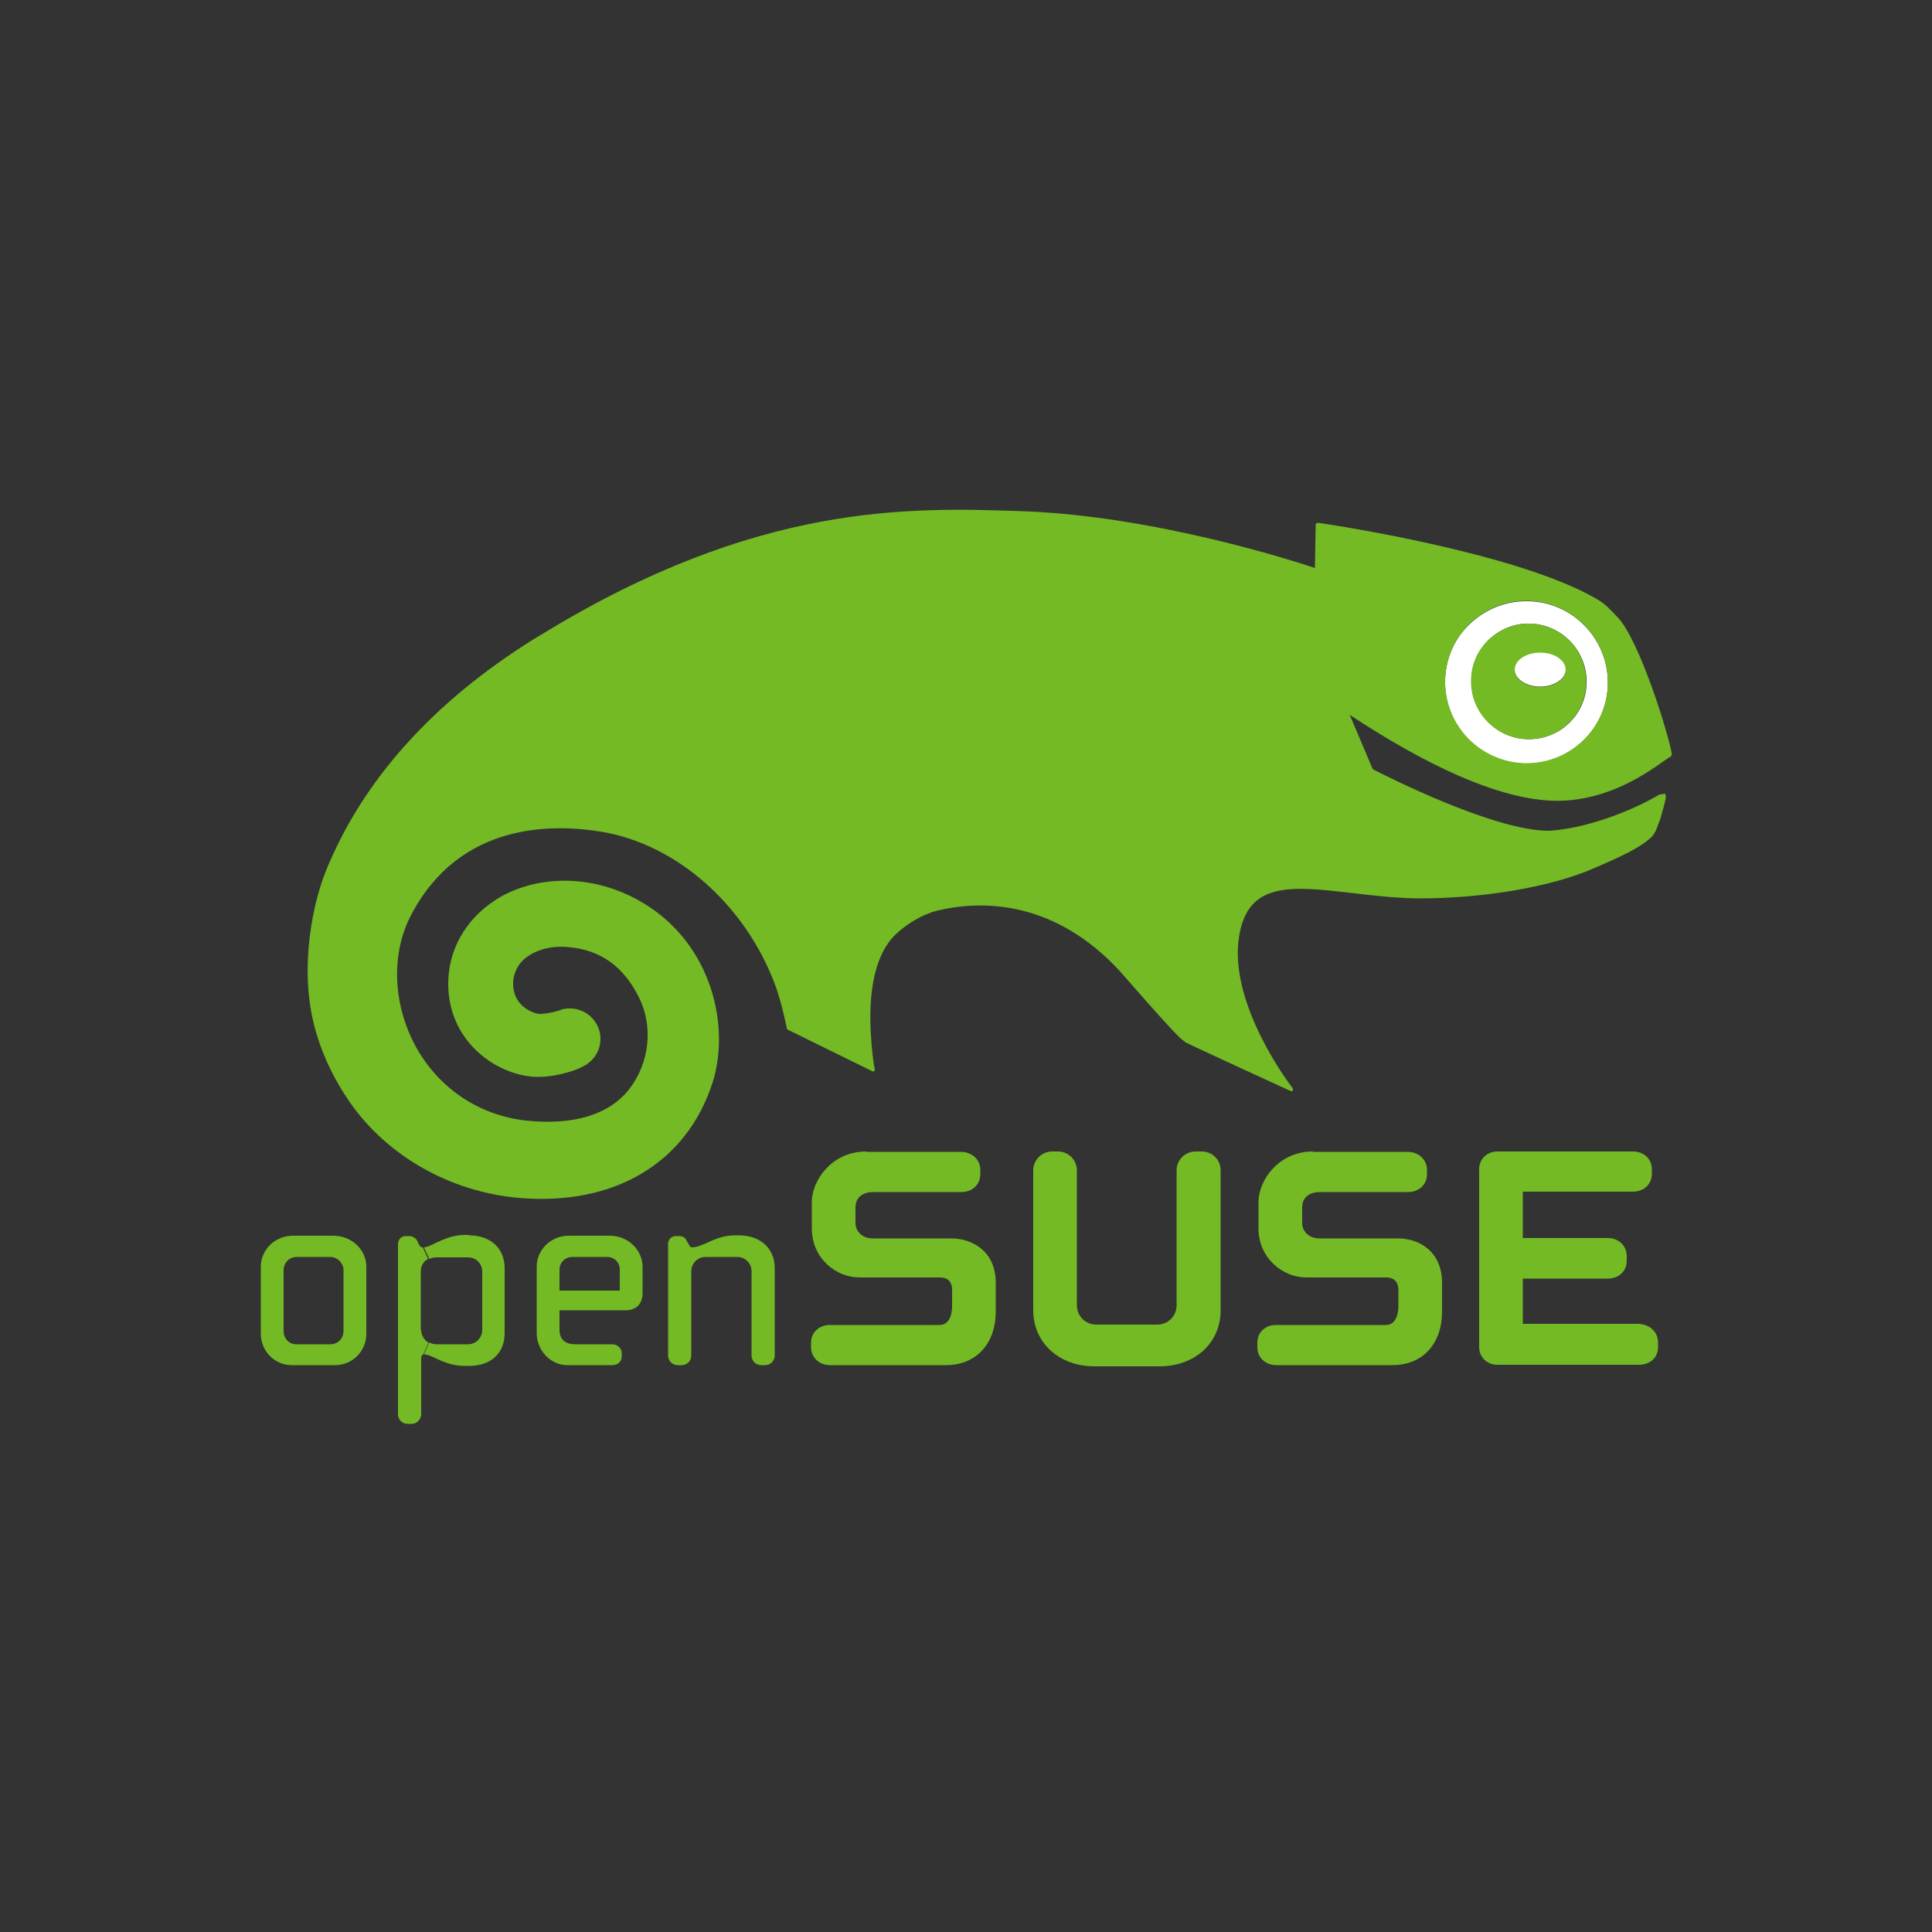 <?xml version="1.0" encoding="utf-8"?>
<!-- Generator: Adobe Illustrator 19.0.0, SVG Export Plug-In . SVG Version: 6.00 Build 0)  -->
<svg version="1.1" id="Layer_1" xmlns="http://www.w3.org/2000/svg" xmlns:xlink="http://www.w3.org/1999/xlink" x="0px" y="0px"
	 viewBox="0 0 500 500" style="enable-background:new 0 0 500 500;" xml:space="preserve">
<rect x="0" y="0" width="500" height="500" fill="#333333" stroke="none"/>
<style type="text/css">
	.st0{fill:#73BA25;}
	.st1{fill:#FFFFFF;}
</style>
<g id="XMLID_1_">
	<path id="XMLID_3_" class="st0" d="M429.1,347.4v1.2c0,2.7-2,4.6-4.9,4.6h-36.7c-2.7,0-4.7-2-4.7-4.6v-46c0-2.7,2.1-4.6,4.7-4.6
		l0,0h35.1c2.8,0,4.9,1.9,4.9,4.6v1.2c0,2.7-2.1,4.6-4.9,4.6h-28.5v12h22c2.8,0,4.9,2,4.9,4.7v1.2c0,2.7-2.1,4.6-4.9,4.6h-22v11.7
		h30C427.1,342.8,429.1,344.8,429.1,347.4z"/>
	<path id="XMLID_6_" class="st1" d="M395.8,155.6c11.6,0.4,20.7,10.2,20.3,21.8c-0.2,5.6-2.6,10.8-6.7,14.6
		c-4.1,3.8-9.4,5.8-15.1,5.6c-11.6-0.4-20.7-10.2-20.3-21.8c0.2-5.6,2.5-10.8,6.7-14.6C384.8,157.4,390.2,155.4,395.8,155.6z
		 M410.6,176.9c0.3-8.2-6.2-15.2-14.4-15.5c-4-0.2-7.8,1.3-10.7,4c-2.9,2.7-4.6,6.4-4.7,10.4c-0.3,8.2,6.2,15.2,14.4,15.5
		c4,0.1,7.8-1.3,10.7-4C408.8,184.6,410.5,180.9,410.6,176.9z"/>
	<path id="XMLID_9_" class="st0" d="M396.1,161.4c8.2,0.3,14.7,7.2,14.4,15.5c-0.1,4-1.8,7.7-4.7,10.4c-2.9,2.7-6.7,4.1-10.7,4
		c-8.2-0.3-14.7-7.2-14.4-15.5c0.1-4,1.8-7.7,4.7-10.4C388.4,162.7,392.2,161.3,396.1,161.4z M405.2,173.4c0-2.5-3-4.4-6.6-4.4
		s-6.6,2-6.6,4.4c0,2.4,3,4.4,6.6,4.4C402.3,177.8,405.2,175.8,405.2,173.4z"/>
	<path id="XMLID_10_" class="st1" d="M398.6,168.9c3.7,0,6.6,2,6.6,4.4c0,2.4-3,4.4-6.6,4.4s-6.6-2-6.6-4.4
		C392,170.9,394.9,168.9,398.6,168.9z"/>
	<path id="XMLID_11_" class="st0" d="M373.2,332v7.4c0,8.4-5,13.9-12.9,13.9h-30c-2.8,0-4.9-2-4.9-4.6v-1.2c0-2.7,2-4.6,4.9-4.6
		h28.4c3.1,0,3.2-4.2,3.2-4.7v-4.4c0-1.4-0.6-3.2-3.2-3.2H338c-5.9,0-12.3-4.9-12.3-12.7V311c0-5.3,5-13,14.1-13v0.1h24.5
		c2.8,0,5,2,5,4.6v1.2c0,2.7-2.1,4.6-4.9,4.6h-22.7c-3,0-4.7,1.5-4.7,4v4.1c0,1.7,1.4,3.9,4.5,3.9h20.5
		C367.6,320.6,373.2,324.1,373.2,332z"/>
	<path id="XMLID_12_" class="st0" d="M311,298c2.7,0,4.9,2.1,4.9,4.9v36.2c0,8.4-6.6,14.5-15.8,14.5h-16.9
		c-9.1,0-15.8-6.1-15.8-14.5v-36.2c0-2.7,2.2-4.9,4.9-4.9h1.5c2.7,0,4.9,2.2,4.9,4.9v34.9c0,2.8,2.2,5,5,5h15.8c2.8,0,5-2.2,5-5
		v-34.9c0-2.7,2.2-4.9,4.9-4.9h0L311,298L311,298z"/>
	<path id="XMLID_13_" class="st0" d="M257.7,332v7.4c0,8.4-5.1,13.9-12.9,13.9h-30c-2.8,0-4.9-2-4.9-4.6v-1.2c0-2.7,2.1-4.6,4.9-4.6
		h28.4c3.1,0,3.2-4.2,3.2-4.7v-4.4c0-1.4-0.5-3.2-3.2-3.2h-20.8c-6,0-12.3-4.9-12.3-12.7V311c0-5.3,5-13,14.1-13l0,0.1h24.5
		c2.8,0,5,2,5,4.6v1.2c0,2.7-2.1,4.6-4.9,4.6h-22.7c-3,0-4.7,1.5-4.7,4v4.1c0,1.7,1.4,3.9,4.5,3.9h20.5
		C252,320.6,257.7,324.1,257.7,332z"/>
	<path id="XMLID_16_" class="st0" d="M429.3,205.7l1.5-0.3c0.4,0.3,0.4,1,0.2,1.6c-0.3,1.4-1,3.9-1.4,5.2l-0.4,1
		c-0.5,1.5-1.1,2.9-2.1,3.7c-2.9,2.6-7.4,4.7-14.6,7.8c-11.1,4.9-29.1,7.9-45.8,7.8c-6-0.1-11.8-0.8-16.9-1.4
		c-15.6-1.8-26.8-3-29.1,11.1c-3,17.7,13.7,39.3,13.9,39.5l0,0.6l-0.5,0.1c0,0-26.6-12.2-27.2-12.6l-0.8-0.6l-0.7-0.6
		c-2-1.9-6-6.3-14.2-15.7c-15.8-18.3-34.4-20.7-48.7-17.2c-3.5,0.8-7.9,3.4-10.8,6.2c-7.5,7.4-6.6,22.2-6.2,27.6
		c0.5,6.1,0.8,6.6,0.9,7.1l-0.1,0.6l-0.5,0.1l-0.3-0.2l-21.8-10.7l-0.8-3.6c-0.6-2.4-1.2-5-2.4-8.2c-7.8-20.5-25.3-36-44.6-39.3
		c-13-2.2-36.8-2.5-49.4,21.3c-5.3,9.9-4.9,22.8,0.8,33.7c5.9,11.1,16.4,18.3,28.8,19.7c12.3,1.3,21.6-1.5,26.8-8.2
		c5.2-6.8,6.2-16.1,2.5-23.6c-4-8.1-10-12.4-18.4-13.1c-6.4-0.6-11.1,2.1-12.8,4.8c-0.5,0.8-1.4,2.4-1.4,4.6v0.1
		c0,6.1,5.6,7.7,6.7,7.8c0.3,0,2,0,4.2-0.6l1.1-0.3l0.7-0.3l0.5-0.1c4-0.7,7.9,1.6,9.1,5.6c0.2,0.7,0.3,1.4,0.3,2.2
		c0,2.6-1.3,5-3.5,6.5l0.1,0l-0.2,0.1l-0.4,0.2c-1.2,0.7-2.2,1.1-3.4,1.5c-3.2,1-6,1.5-8.8,1.5c-9.6,0-23-8.3-23.2-23.8
		c-0.1-8.8,4.3-16.8,12.1-21.9c8.9-5.9,24.3-7.9,38.7,0.9c17.6,10.8,22.2,31.9,17.6,46.3c-6.7,20.8-25.5,32-50.3,29.8
		c-17.6-1.6-33.9-10.8-43.6-24.8c-4.3-6.2-7.5-13.1-9.2-19.9c-4-15.7,0-32.4,3-39.8c9.5-23.5,27.7-43.8,54-60.2l1.7-1
		c56-34.4,95.6-33,124.6-32c34.2,1.2,70.7,13,75.7,14.7c0-1.1,0.2-11.3,0.2-11.3l0.2-0.3l0.4-0.1c2.3,0.3,51.4,7.6,72.1,19.7
		c2.6,1.5,3.8,3.1,5.4,4.7c5.7,5.9,13.3,30.5,14.1,35.6l-0.3,0.5c-0.3,0.1-1,0.6-2,1.3c-4.8,3.4-16.1,11.3-30.6,10
		c-13-1.1-30-8.6-50.5-22.1c0.9,2.1,5.2,12.2,5.9,13.9l0.3,0.3c3,1.5,31.4,16,45.6,15.8C412.3,214.2,424.4,208.7,429.3,205.7z
		 M416.1,177.3c0.4-11.6-8.7-21.3-20.3-21.8c-5.6-0.2-11,1.8-15.1,5.6c-4.1,3.8-6.5,9-6.7,14.6c-0.4,11.6,8.7,21.3,20.3,21.8
		c5.6,0.2,11-1.8,15.1-5.6C413.5,188.1,415.9,183,416.1,177.3z"/>
	<path id="XMLID_17_" class="st0" d="M182.6,321.8c2-0.9,4.4-2.1,7.6-2.1h1c5.6,0,9.3,3.4,9.3,8.5v22.6c0,1.4-1.1,2.5-2.5,2.5h-1
		c-1.4,0-2.5-1.1-2.5-2.5V329c0-2.1-1.7-3.7-3.7-3.7h-8.2c-2.1,0-3.7,1.7-3.7,3.7v21.8c0,1.4-1.1,2.5-2.5,2.5h-1
		c-1.4,0-2.5-1.1-2.5-2.5V322c0-1.2,0.8-2.1,2-2.1h0.9c0.9,0,1.6,0.4,1.9,1.2l0.7,1.2c0.3,0.5,0.4,0.5,0.8,0.5
		C180.3,322.8,181.3,322.3,182.6,321.8z"/>
	<path id="XMLID_20_" class="st0" d="M166.3,327.9v6.7c0,2.9-1.7,4.5-4.4,4.5h-17.1v5c0,2.5,1.4,3.8,4.1,3.8h9.5
		c1.4,0,2.5,1,2.5,2.3v0.8c0,1.4-1,2.3-2.5,2.3h-11.6c-4.3,0-7.9-3.8-7.9-8.3v-17.2c0-4.4,3.7-8,8.3-8l0,0H158
		C162.6,319.9,166.3,323.5,166.3,327.9z M160.4,334v-5.4c0-1.9-1.4-3.3-3.3-3.3h-9c-1.9,0-3.3,1.5-3.3,3.3v5.4H160.4z"/>
	<path id="XMLID_21_" class="st0" d="M109,344.2c0,1.4,0.8,2.6,1.9,3.3l-1.4,3.1c-0.3,0-0.5,0.5-0.5,0.9V366c0,1.3-1.1,2.5-2.5,2.5
		h-1c-1.4,0-2.5-1.1-2.5-2.5v-44c0-1.2,0.9-2.1,1.9-2.1h1.1c0.9,0,1.7,0.7,1.9,1.1l0.7,1.4c0.2,0.3,0.5,0.4,0.8,0.4l1.4,3
		c-1.2,0.6-1.9,1.8-1.9,3.3V344.2z"/>
	<path id="XMLID_22_" class="st0" d="M121.3,319.7c5.7,0,9.3,3.4,9.3,8.5V345c0,5.3-3.6,8.5-9.3,8.5h-1c-3.2,0-5.7-1.1-7.6-2
		c-1.2-0.6-2.2-1-3-1l1.4-3.1c0.5,0.3,1.1,0.5,1.8,0.5h8.2c2.1,0,3.7-1.7,3.7-3.7v-15.1c0-2.1-1.6-3.7-3.7-3.7h-8.2
		c-0.6,0-1.3,0.2-1.8,0.4l-1.4-3c0.8,0,1.8-0.5,3-1.1c2-0.9,4.4-2.1,7.6-2.1v0H121.3z"/>
	<path id="XMLID_25_" class="st0" d="M94.8,327.8v17.4c0,4.5-3.6,8.1-8.1,8.1H75.5c-4.4,0-8-3.6-8-8.1v-17.4c0-4.4,3.7-8,8.3-8h10.7
		C91.1,319.9,94.8,323.5,94.8,327.8z M88.9,344.5v-15.8c0-1.8-1.6-3.4-3.4-3.4h-8.7c-1.9,0-3.4,1.5-3.4,3.4v15.8
		c0,1.9,1.4,3.4,3.3,3.4h8.8C87.4,347.9,88.9,346.4,88.9,344.5z"/>
</g>
</svg>
